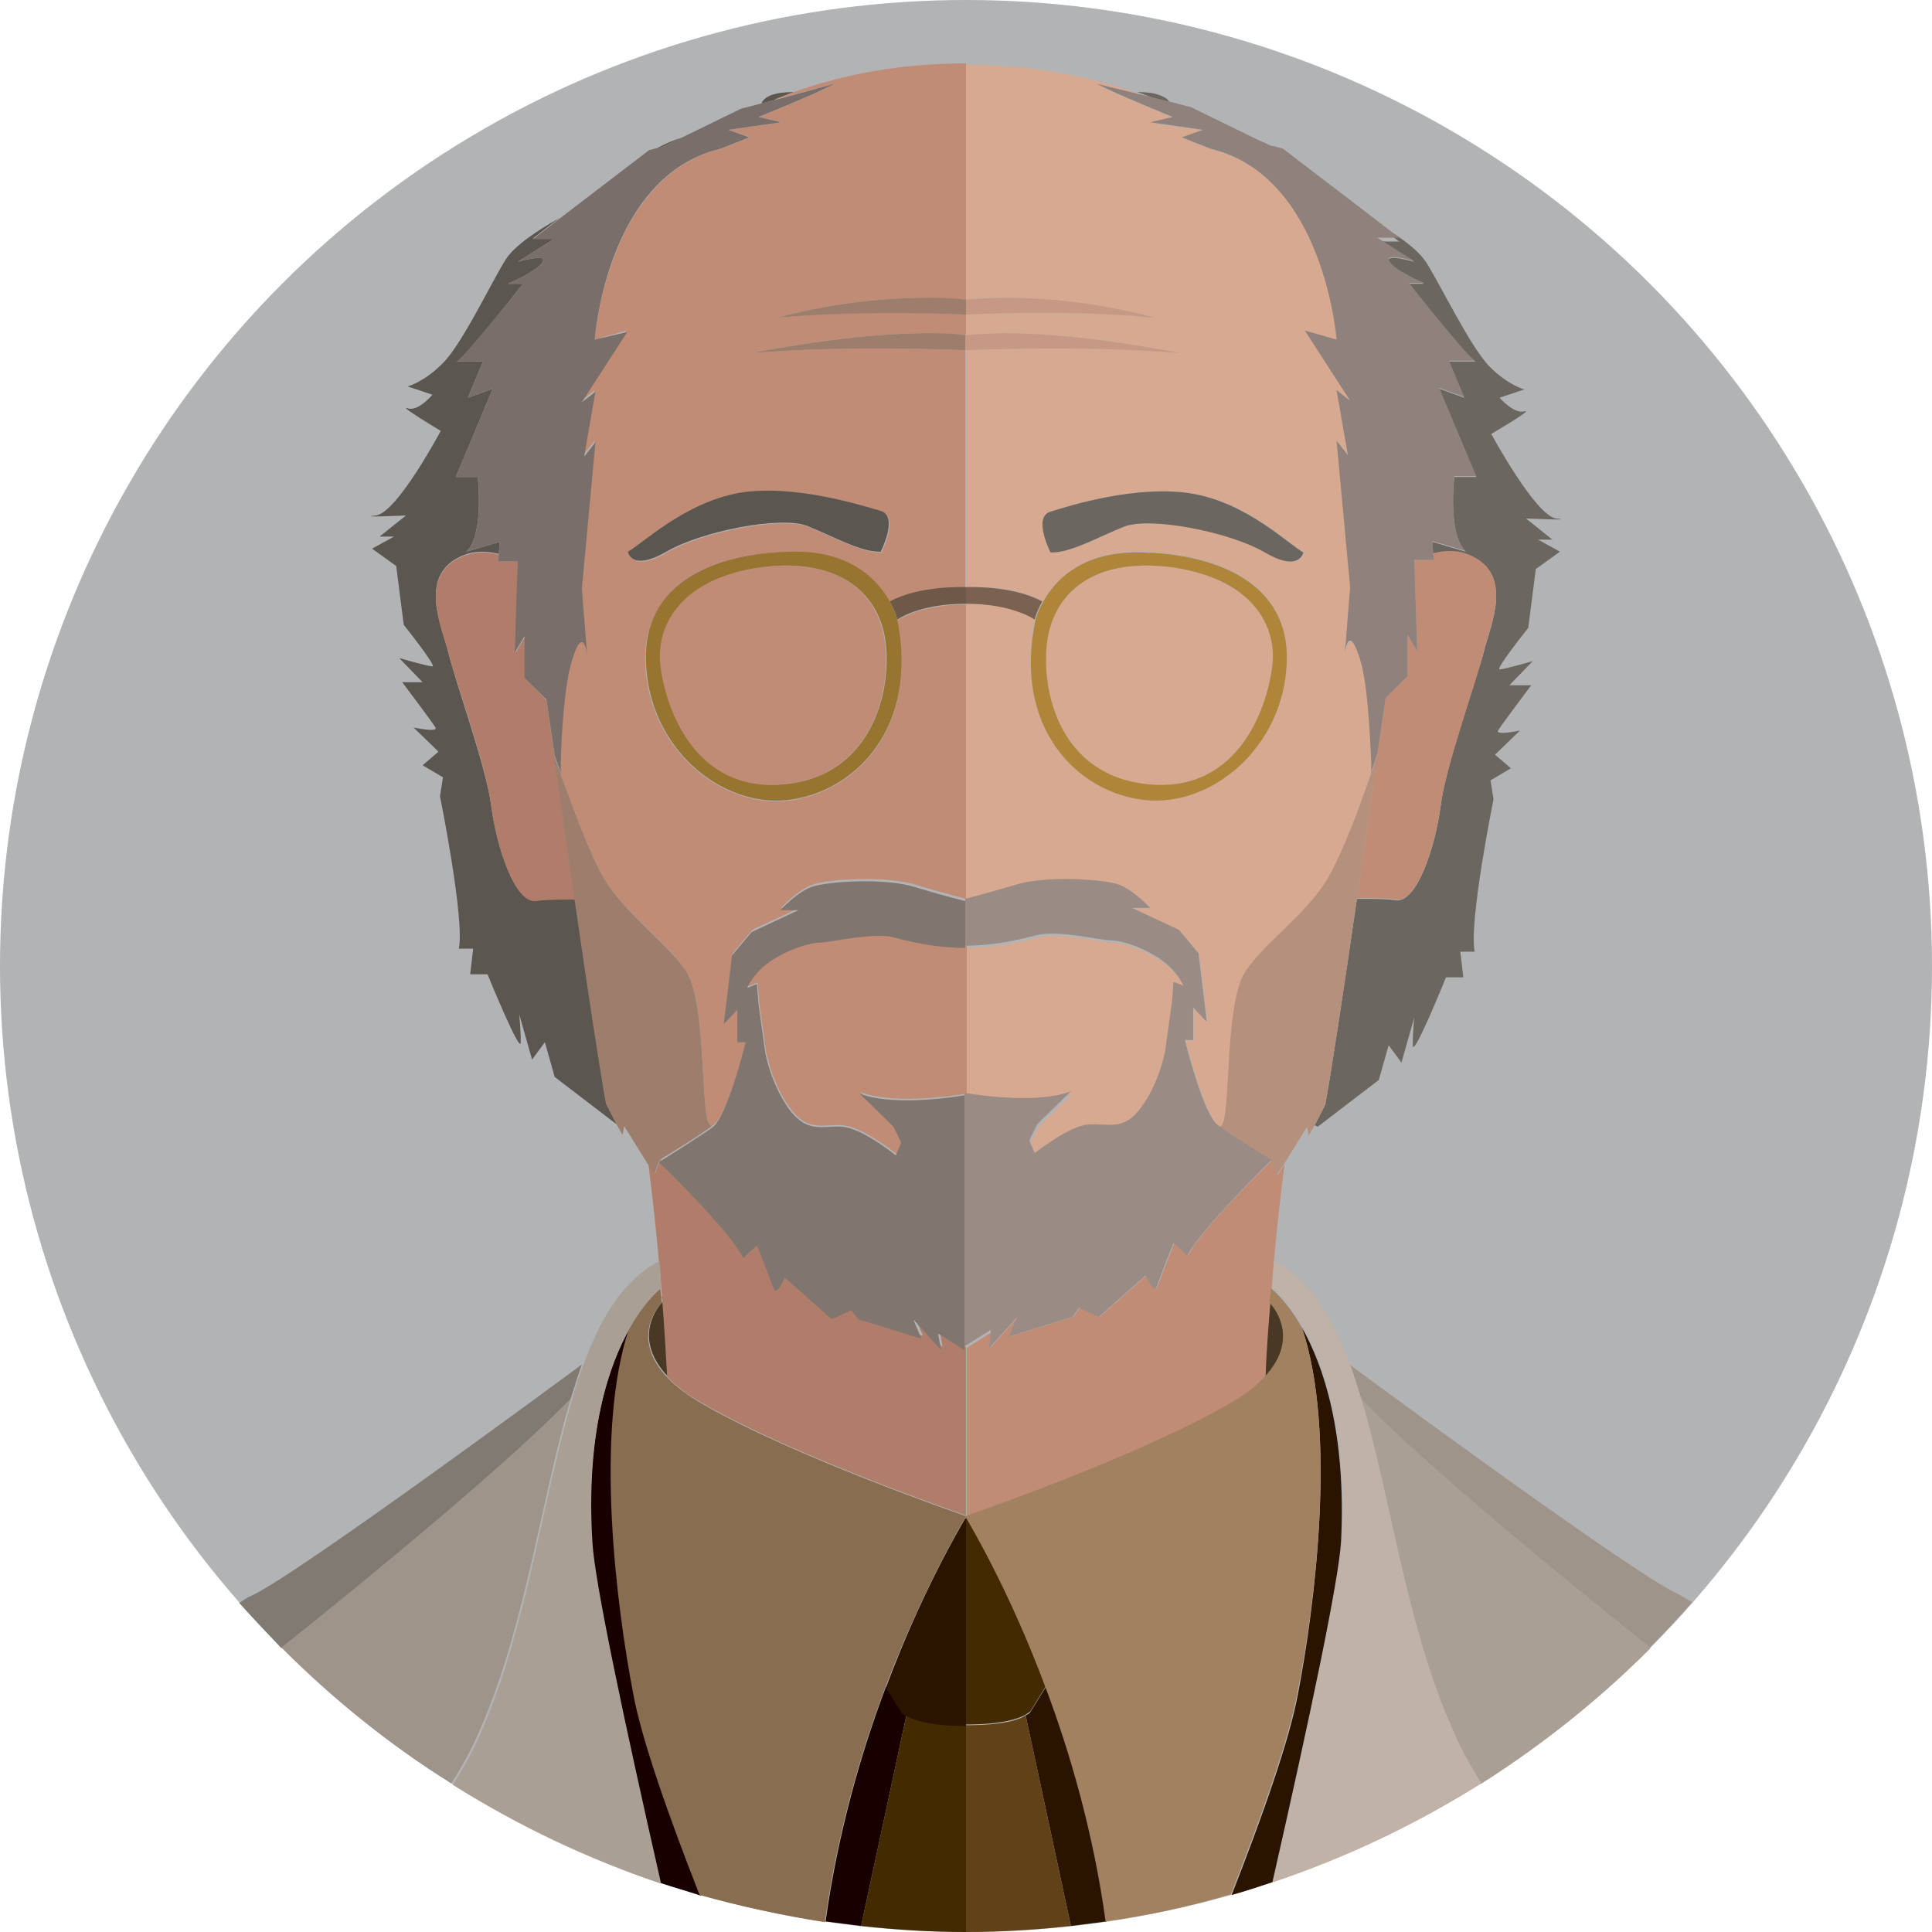 <svg xmlns="http://www.w3.org/2000/svg" width="256" height="256"><circle fill="#B1B3B5" cx="128" cy="128" r="128"/><path fill="#9E948A" d="M178.8 180.8c.5 1.5 1.1 3 1.5 4.6 8.6 8.8 25.5 22.7 38.3 32.9 1.9-1.9 3.8-3.9 5.6-6-.7-.4-1.3-.8-1.7-1-6.1-2.7-43.7-30.5-43.7-30.5z"/><path fill="#483824" d="M167.6 182.5c5.2-5.5.7-9.9.7-9.9l.1-.7-.1-.1c-.4 3.5-.6 7.1-.7 10.7z"/><path fill="#2A1400" d="M136.5 226.9s-.1.2-.6.4l6 27.9c1.6-.2 3.2-.4 4.7-.6-1.6-11.6-4.7-22.4-8-31.1l-2.1 3.4zm36-51c4.7 13.8 1.7 37.1-.5 48.5-1.1 6.1-4.8 16.5-8.8 26.7 1.8-.5 3.6-1.1 5.4-1.7 5-22 8.8-40 9.1-45.2.7-14.5-2.4-23.4-5.2-28.3z"/><path fill="#6C6660" d="M155 13.7c-.1-.5-.6-.9-2-1.3-.5-.1-1.3-.2-2.3-.2.9.3 1.8.7 2.7 1l1.6.5zm27.5 17.9l4.9 3.1s-4-1.2-3.3 0c.7 1.2 4.6 2.9 4.6 2.9h-2s8.2 10.3 8.8 10.3H192l2 4.8-3.3-1.2 4.9 11.7h-2.9s-.9 7.6 1.5 9.9l-4.4-1.3.1 1.6c1.6-.4 3.1-.4 4.5.1 6.4 2.4 3.1 9.3 2.2 12.9-.9 3.6-5.1 15.1-5.7 20.4-.7 5.3-3.1 12.9-6 12.5-1.1-.2-3-.2-5.1-.2-1.6 11.1-3.5 23.6-4.2 27.3l-1.4 2.7.4.2 8.1-6.2 1.3-4.6 1.7 2.3 1.7-6s-.2 1.8-.2 3.7 4.4-9 4.4-9h2.3l-.4-3.4h1.9c-.8-3.9 2.5-20.2 2.5-20.2l-.4-2.5 2.7-1.6-2.1-1.8 3.3-3.2s-3.3.7-2.9 0c.4-.7 4.4-6 4.4-6H200l3.1-3.2s-3.8 1.1-4.4 1.1c-.6 0 3.8-5.5 3.8-5.5l1-7.8 3.2-2.3-2.9-1.6h1.9l-3.5-2.8s6.7.3 4 0-8.6-11.2-8.6-11.2 5.8-3.4 4.4-3-3.3-1.8-3.3-1.8l3.3-1.1s-2.1-.5-4.6-3c-2.5-2.5-6.5-10.8-8.4-13.8-1.2-1.9-4.3-4-7.1-5.5l3.5 2.7h-2.9zm-13.7-12c-1.2-.7-2.2-1.1-3.1-1.3l2.5 1.2.6.1z"/><path fill="#C08C76" d="M168.6 153.7s-9.3 8.9-11.2 12.7l-1.8-1.7s-1.8 4.6-2.2 5.7c-.4 1.2-1.5-1.4-1.5-1.4l-6.2 5.5-2.6-1.2-.9 1.2-8.4 2.6 1.1-2.6-3.7 4.1.4-2.2-3.5 2.2v22.3s22.7-7.8 34.8-14.8c2.1-1.2 3.7-2.4 4.8-3.6.1-3.5.4-7.1.7-10.7.1-1.6.3-3.1.4-4.7.4-4.5.9-8.8 1.4-12.8l-.9 1.4-.7-2zm-40.5 47.4c-.1-.1-.1-.2-.1-.2v.3l.1-.1zm53.6-100c-.1.6-.1 1.3-.2 1.9.1-.2.1-.4.2-.6.1-.4 0-.8 0-1.3zm.1 4c-.5 3.5-1.2 8.5-2 13.9 2 0 4 0 5.1.2 2.9.5 5.3-7.2 6-12.5.7-5.3 4.9-16.8 5.7-20.4.9-3.6 4.2-10.5-2.2-12.9-1.3-.5-2.9-.5-4.5-.1l.1.9h-2.6l.4 12.1-1.3-2.2v5.5l-2.9 2.9-1.1 7.4-.7 5.2z"/><path fill="#D7A990" d="M128 39.7c2.6-.3 5.2-.3 7.7-.2 9.5.3 17.3 2.6 17.3 2.6-12.4-1.1-25-.4-25-.4v2.7c2.6-.3 5.2-.3 7.7-.2 9.5.3 20.8 2.6 20.8 2.6-12.4-1.1-28.4-.4-28.4-.4v31.4s6.1-.4 10.1 1.9c1.5-2.7 5.1-6.8 13-6.6 9.9.2 19.8 4 19.3 14.7-.5 11.4-10.1 19.2-18.9 18.2-8.8-1-17.4-9.5-14.5-23.9 0 0-2.8-2.1-9.1-2.1v39.2s2.9-.7 6.8-1.9c4-1.2 11.5-.7 13.5 0s4.2 3.1 4.2 3.1h-2.4l6.2 2.9 2.6 3.1 1.1 9.1-1.8-1.9v4.3h-1.1s2.4 9.8 4.4 11.3c2 1.4.5-16 3.7-20.6 2.6-3.7 7.9-7.4 10.7-12 2-3.3 4.3-9.8 5.7-13.6.1-.6.1-1.2.2-1.9-.1-4.2-.5-10.5-1.5-13.7-1.5-5-2-.7-2-.7l.7-8.8-1.8-19.4 1.5 1.9-1.5-8.6 1.8 1.4-6-9.3 4.2 1.2s-1.5-21.7-16.7-25.3l-3.8-1.5 2.8-1-7-1 3-.7s-7.7-3.1-10.1-4.4l8.1 2.2c-.9-.4-1.8-.7-2.7-1-6.4-2.3-13.9-3.8-22.8-3.8v31.1zm30 25.7c7.3 1.2 12.8 6.7 14.8 7.8 0 0-.4 2.7-5.1 0-4.6-2.7-15.2-4.8-18.7-3.4s-7.1 3.5-9.7 3.4c0 0-2.4-4.7 0-5.4 2.4-.8 11.4-3.6 18.7-2.4z"/><path fill="#D7A990" d="M139.1 83.3c-1.6 5.8.1 19.2 12.8 20.6 12.7 1.4 16.2-11.1 16.7-15.8.6-5.4-2.9-11.4-13.1-12.9-9.3-1.3-14.8 2.3-16.4 8.1zM128 145.1s9.3 1.7 14.1-.2c0 0-4.2 4.1-4.4 4.3-.2.2-1.1 2.2-1.1 2.2l.7 1.7s4.4-3.6 7.1-3.8c2.6-.2 4.6 1 7.1-2.4 2.4-3.4 3.1-7.4 3.1-7.4l.9-6.5.2-2.6 1.3.5s-.9-2.2-3.5-3.8-5.1-2.2-6.2-2.2c-1.1 0-7.1-1.4-9.7-.7s-5.7 1.4-9.5 1.4v19.5z"/><path fill="#6C6660" d="M139.2 67.8c-2.4.7 0 5.4 0 5.4 2.6.1 6.2-2 9.7-3.4 3.5-1.4 14.1.7 18.7 3.4s5.1 0 5.1 0c-2-1.1-7.5-6.6-14.8-7.8-7.2-1.2-16.2 1.6-18.7 2.4z"/><path fill="#8F817C" d="M182.5 100.1c0 .3-.3 2.2-.7 5l.7-5z"/><path fill="#8F817C" d="M145.3 11.1c2.5 1.3 10.1 4.4 10.1 4.4l-3 .7 7 1-2.8 1 3.8 1.5c15.1 3.6 16.7 25.3 16.7 25.3l-4.2-1.2 6 9.3-1.8-1.4 1.5 8.6-1.5-1.9 1.8 19.4-.7 8.8s.4-4.3 2 .7c1 3.2 1.3 9.5 1.5 13.7v1.2c.5-1.4.8-2.3.8-2.3l1.1-7.4 2.9-2.9v-5.5l1.3 2.2-.4-12.1h2.6l-.1-.9-.1-1.6 4.4 1.3c-2.4-2.3-1.5-9.9-1.5-9.9h2.9l-4.9-11.7 3.3 1.2-2-4.8h3.5c-.7 0-8.8-10.3-8.8-10.3h2s-4-1.7-4.6-2.9c-.7-1.2 3.3 0 3.3 0l-4.9-3.1h2.9l-3.5-2.7-11.9-9.1-1.1-.3-.6-.1-2.5-1.2-8-3.9-2.7-.7-1.6-.4-8.2-2z"/><path fill="#B5907C" d="M179.8 119.1c.8-5.4 1.5-10.4 2-14 .4-2.8.7-4.6.7-5s-.3.9-.8 2.3c-.1.2-.1.4-.2.6-1.3 3.8-3.7 10.3-5.7 13.6-2.8 4.6-8.1 8.2-10.7 12-3.2 4.6-1.7 22-3.7 20.6 2 1.4 7.1 4.6 7.1 4.6l.7 1.9.9-1.4 3.1-5 .2 1.2.8-1.4 1.4-2.7c.7-3.7 2.6-16.3 4.2-27.3z"/><path fill="#9A8B84" d="M131.1 178.6l3.7-4.1-1.1 2.6 8.4-2.6.9-1.2 2.6 1.2 6.2-5.5s1.1 2.6 1.5 1.4c.4-1.2 2.2-5.7 2.2-5.7l1.8 1.7c2-3.8 11.2-12.7 11.2-12.7s-5.1-3.1-7.1-4.6c-2-1.4-4.4-11.3-4.4-11.3h1.1v-4.3l1.8 1.9-1.1-9.1-2.6-3.1-6.2-2.9h2.4s-2.2-2.4-4.2-3.1-9.5-1.2-13.5 0-6.8 1.9-6.8 1.9v6.2c3.7 0 6.8-.7 9.5-1.4s8.6.7 9.7.7c1.1 0 3.5.5 6.2 2.2s3.5 3.8 3.5 3.8l-1.3-.5-.2 2.6-.9 6.5s-.7 4.1-3.1 7.4c-2.4 3.4-4.4 2.2-7.1 2.4-2.6.2-7.1 3.8-7.1 3.8l-.7-1.7s.9-1.9 1.1-2.2c.2-.2 4.4-4.3 4.4-4.3-4.9 1.9-14.1.2-14.1.2v33.6l3.5-2.2-.2 2.4z"/><path fill="#7B6250" d="M138.1 79.7c-4-2.2-10.1-1.9-10.1-1.9V80c6.2 0 9.1 2.1 9.1 2.1s.2-1 1-2.4zm32.3 8.2c.5-10.7-9.4-14.5-19.3-14.7 9.9.2 19.8 4 19.3 14.7z"/><path fill="#AF8539" d="M151.6 106c8.8 1 18.4-6.8 18.9-18.1.5-10.7-9.4-14.5-19.3-14.7-7.9-.2-11.5 3.8-13 6.6-.8 1.4-1 2.4-1 2.4-3 14.3 5.6 22.8 14.4 23.8zm3.9-30.8c10.2 1.5 13.7 7.5 13.1 12.9-.5 4.7-4 17.2-16.7 15.8-12.7-1.4-14.4-14.8-12.8-20.6 1.6-5.8 7.1-9.4 16.4-8.1z"/><path fill="#C79884" d="M153 42.1s-7.9-2.3-17.3-2.6c-2.5-.1-5.1 0-7.7.2v2s12.6-.8 25 .4zm3.4 4.7s-11.3-2.3-20.8-2.6c-2.5-.1-5.1 0-7.7.2v2c.1 0 16.2-.7 28.5.4z"/><path fill="#614118" d="M128 228.6V256c4.7 0 9.3-.3 13.9-.8l-6-27.9c-.9.6-3 1.3-7.9 1.3z"/><path fill="#432A01" d="M128 205.3v23.2c4.9 0 7-.8 7.9-1.3.4-.3.6-.4.6-.4l2.1-3.4c-4.7-12.6-9.7-21.1-10.5-22.4h-.1v4.3z"/><path fill="#A28160" d="M172.5 175.9c-2.1-3.7-4.1-5.2-4.1-5.2l-.1 1.2-.1.7s4.5 4.4-.7 9.9c-1.1 1.2-2.6 2.4-4.8 3.6-12.1 7-34.8 14.8-34.8 14.8s.1.1.1.2c.8 1.4 5.8 9.8 10.5 22.4 3.3 8.7 6.4 19.5 8 31.1 5.7-.8 11.2-2 16.6-3.6 4-10.2 7.7-20.6 8.8-26.7 2.3-11.3 5.3-34.6.6-48.4z"/><path fill="#AA9F94" d="M180.4 185.4c3.8 12.8 5.9 29.5 11.7 43.2 1.1 2.7 2.5 5.3 4.1 7.8 8.2-5.2 15.7-11.2 22.5-18-12.8-10.3-29.7-24.2-38.3-33z"/><path fill="#C0B2A6" d="M180.4 185.4c-.5-1.6-1-3.2-1.5-4.6-2.4-6.4-5.5-11.3-10.1-13.8l-.2 3.6s2 1.5 4.1 5.2c2.8 4.9 5.9 13.8 5.1 28.4-.3 5.1-4.1 23.1-9.1 45.2 9.8-3.3 19-7.7 27.6-13.1-1.6-2.5-3-5.1-4.1-7.8-5.9-13.6-8-30.3-11.8-43.1z"/><path fill="#817A73" d="M75.6 185.4c.5-1.6 1-3.2 1.5-4.6 0 0-37.6 27.8-43.7 30.6-.5.2-1.1.6-1.7 1 1.8 2 3.7 4 5.6 6 12.8-10.3 29.7-24.2 38.3-33z"/><path fill="#483824" d="M87.7 171.8l.1.7s-4.5 4.4.7 9.9c-.1-3.5-.4-7.1-.7-10.7l-.1.1z"/><path fill="#190000" d="M83.5 175.9c-2.8 4.9-5.9 13.8-5.1 28.4.3 5.1 4.1 23.1 9.1 45.2 1.8.6 3.6 1.1 5.4 1.7-4-10.2-7.7-20.6-8.8-26.7-2.3-11.5-5.3-34.8-.6-48.6zm36 51l-2.1-3.4c-3.3 8.7-6.4 19.5-8 31.1 1.6.2 3.2.4 4.7.6l6-27.9c-.5-.2-.6-.4-.6-.4z"/><path fill="#5B5650" d="M90.2 18.3c-.8.2-1.9.7-3.1 1.3l.6-.1 2.5-1.2zm-14 100.8c-2 0-4 0-5.1.2-2.9.5-5.3-7.2-6-12.5-.7-5.3-4.9-16.8-5.7-20.4-.9-3.6-4.2-10.5 2.2-12.9 1.3-.5 2.9-.5 4.5-.1l.1-1.6-4.4 1.3c2.4-2.3 1.5-9.9 1.5-9.9h-2.9l4.9-11.7-3.3 1.2 2-4.8h-3.6.1c.7 0 8.8-10.3 8.8-10.3h-2s4-1.7 4.6-2.9c.7-1.2-3.3 0-3.3 0l4.9-3.1h-2.9l3.5-2.7c-2.8 1.6-5.9 3.6-7.1 5.5-1.9 3-5.8 11.3-8.4 13.8-2.5 2.5-4.6 3-4.6 3l3.3 1.1s-1.9 2.3-3.3 1.8 4.4 3 4.4 3-5.8 10.9-8.6 11.2 4 0 4 0l-3.5 2.8h1.9l-2.9 1.6 3.2 2.3 1 7.8s4.4 5.5 3.8 5.5c-.6 0-4.4-1.1-4.4-1.1l3.1 3.2h-2.7s4 5.3 4.4 6c.4.7-2.9 0-2.9 0l3.3 3.2-2.1 1.8 2.7 1.6-.4 2.5s3.3 16.3 2.5 20.2h1.9l-.4 3.4h2.3s4.4 10.8 4.4 9-.2-3.7-.2-3.7l1.7 6 1.7-2.3 1.3 4.6 8.1 6.2.4-.2-1.4-2.7c-.9-3.3-2.8-15.9-4.4-26.9zm29-106.9c-1 0-1.8.1-2.3.2-1.3.3-1.8.8-2 1.3l1.6-.4c.9-.4 1.8-.8 2.7-1.1z"/><path fill="#B17D6B" d="M87.3 167c.2 1.6.3 3.1.4 4.7.3 3.6.5 7.2.7 10.7 1.1 1.2 2.6 2.4 4.8 3.6 12.1 7 34.8 14.8 34.8 14.8v-22.3l-3.5-2.2.4 2.2-3.7-4.1 1.1 2.6-8.4-2.6-.9-1.2-2.6 1.2-6.2-5.5s-1.1 2.6-1.5 1.4c-.4-1.2-2.2-5.7-2.2-5.7l-1.8 1.7c-2-3.8-11.2-12.7-11.2-12.7l-.7 1.9-.9-1.4c.5 4.1 1 8.4 1.4 12.9zm40.7 34.2v-.3s-.1.1-.1.2l.1.1zm-53.8-98.8c.1.2.1.4.2.6-.1-.6-.1-1.2-.2-1.9.1.5 0 .9 0 1.3zm-4.6-12.6v-5.5l-1.3 2.2.4-12.1H66l.1-.9c-1.6-.4-3.1-.4-4.5.1-6.4 2.4-3.1 9.3-2.2 12.9.9 3.6 5.1 15.1 5.7 20.4.7 5.3 3.1 12.9 6 12.5 1.1-.2 3-.2 5.1-.2-.8-5.4-1.5-10.4-2-14l-.7-5-1.1-7.4-2.8-3z"/><path fill="#C08C76" d="M110.7 11.1c-2.5 1.3-10.1 4.4-10.1 4.4l3 .7-7 1 2.8 1-3.8 1.5C80.4 23.3 78.8 45 78.8 45l4.2-1.2-6 9.3 1.8-1.4-1.5 8.6 1.5-1.9L77 77.8l.7 8.8s-.4-4.3-2 .7c-1 3.2-1.3 9.5-1.5 13.7.1.6.1 1.3.2 1.9 1.3 3.8 3.7 10.3 5.7 13.6 2.8 4.6 8.1 8.2 10.7 12 3.2 4.6 1.7 22 3.7 20.6 2-1.4 4.4-11.3 4.4-11.3h-1.1v-4.3l-1.8 1.9 1.1-9.1 2.6-3.1 6.2-2.9h-2.4s2.2-2.4 4.2-3.1 9.5-1.2 13.5 0 6.8 1.9 6.8 1.9v-39c-6.2 0-9.1 2.1-9.1 2.1 2.9 14.4-5.7 22.9-14.5 23.9S86 99.3 85.5 88c-.5-10.7 9.4-14.5 19.3-14.7 7.9-.2 11.5 3.8 13 6.6 4-2.2 10.1-1.9 10.1-1.9V46.4s-16.1-.7-28.4.4c0 0 11.3-2.3 20.8-2.6 2.5-.1 5.1 0 7.7.2v-2.7s-12.6-.8-25 .4c0 0 7.9-2.3 17.3-2.6 2.5-.1 5.1 0 7.7.2V8.4c-8.8 0-16.4 1.5-22.8 3.8-.9.3-1.8.7-2.7 1l8.2-2.1zm6.1 56.7c2.4.7 0 5.4 0 5.4-2.6.1-6.2-2-9.7-3.4-3.5-1.4-14.1.7-18.7 3.4s-5.1 0-5.1 0c2-1.1 7.5-6.6 14.8-7.8 7.2-1.2 16.2 1.6 18.7 2.4z"/><path fill="#C08C76" d="M100.5 75.2c-10.2 1.5-13.7 7.5-13.1 12.9.5 4.7 4 17.2 16.7 15.8 12.7-1.4 14.4-14.8 12.8-20.6-1.6-5.8-7.1-9.4-16.4-8.1zm18 48.8c-2.6-.7-8.6.7-9.7.7-1.1 0-3.5.5-6.2 2.2s-3.5 3.8-3.5 3.8l1.3-.5.2 2.6.9 6.5s.7 4.1 3.1 7.4c2.4 3.4 4.4 2.2 7.1 2.4 2.6.2 7.1 3.8 7.1 3.8l.7-1.7s-.9-1.9-1.1-2.2c-.2-.2-4.4-4.3-4.4-4.3 4.9 1.9 14.1.2 14.1.2v-19.6c-3.8.2-6.9-.5-9.6-1.3z"/><path fill="#5B5650" d="M83.2 73.1s.4 2.7 5.1 0c4.6-2.7 15.2-4.8 18.7-3.4s7.1 3.5 9.7 3.4c0 0 2.4-4.7 0-5.4-2.4-.7-11.5-3.6-18.7-2.4-7.3 1.3-12.8 6.7-14.8 7.8z"/><path fill="#796E69" d="M73.5 31.6l-4.9 3.1s4-1.2 3.3 0c-.7 1.2-4.6 2.9-4.6 2.9h2s-8.2 10.3-8.8 10.3H64l-2 4.8 3.3-1.2-4.9 11.7h2.9s.9 7.6-1.5 9.9l4.4-1.3-.1 1.6-.1 1h2.6l-.4 12.1 1.3-2.2v5.5l2.9 2.9 1.1 7.4s.3.9.8 2.3v-1.2c.1-4.2.5-10.5 1.5-13.7 1.5-5 2-.7 2-.7l-.7-8.8 1.8-19.4-1.5 1.9 1.5-8.6-1.8 1.4 6-9.3-4.3 1s1.5-21.7 16.7-25.3l3.8-1.5-2.8-1 7-1-3-.7s7.7-3.1 10.1-4.4l-8.1 2.2-1.6.4-2.7.7-8 3.9-2.5 1.2-.6.1-1.1.3L74.1 29l-3.5 2.7h2.9z"/><path fill="#796E69" d="M74.2 105.1c-.4-2.8-.7-4.6-.7-5l.7 5z"/><path fill="#9D7E6C" d="M87.4 153.7s5.1-3.1 7.1-4.6c-2 1.4-.5-16-3.7-20.6-2.6-3.7-7.9-7.4-10.7-12-2-3.3-4.3-9.8-5.7-13.6-.1-.2-.1-.4-.2-.6-.5-1.4-.8-2.3-.8-2.3 0 .3.3 2.2.7 5 .5 3.5 1.2 8.6 2 14 1.6 11.1 3.5 23.6 4.2 27.3l1.4 2.7.8 1.4.2-1.2 3.1 5 .9 1.4.7-1.9z"/><path fill="#80756F" d="M128 145.1s-9.3 1.7-14.1-.2c0 0 4.2 4.1 4.4 4.3.2.2 1.1 2.2 1.1 2.2l-.7 1.7s-4.4-3.6-7.1-3.8c-2.6-.2-4.6 1-7.1-2.4-2.4-3.4-3.1-7.4-3.1-7.4l-.9-6.5-.2-2.6-1.3.5s.9-2.2 3.5-3.8 5.1-2.2 6.2-2.2c1.1 0 7.1-1.4 9.7-.7s5.7 1.4 9.5 1.4v-6.2s-2.9-.7-6.8-1.9c-4-1.2-11.5-.7-13.5 0s-4.2 3.1-4.2 3.1h2.4l-6.2 2.9-2.6 3.1-1.1 9.1 1.8-1.9v4.3h1.1s-2.4 9.8-4.4 11.3c-2 1.4-7.1 4.6-7.1 4.6s9.3 8.9 11.2 12.7l1.8-1.7s1.8 4.6 2.2 5.7c.4 1.2 1.5-1.4 1.5-1.4l6.2 5.5 2.6-1.2.9 1.2 8.4 2.6-1.1-2.6 3.7 4.1-.4-2.2 3.5 2.2v-33.8z"/><path fill="#6E5847" d="M117.9 79.7c.8 1.4 1 2.4 1 2.4s2.8-2.1 9.1-2.1v-2.2s-6.1-.3-10.1 1.9zm-13-6.6c-9.9.2-19.8 4-19.3 14.7-.5-10.6 9.4-14.4 19.3-14.7z"/><path fill="#977430" d="M104.9 73.1c-9.9.3-19.8 4-19.3 14.7.4 11.4 10 19.2 18.8 18.2s17.4-9.5 14.5-23.9c0 0-.2-1-1-2.4-1.5-2.7-5.1-6.8-13-6.6zm-.7 30.8C91.5 105.3 88 92.8 87.5 88.1c-.6-5.4 2.9-11.4 13.1-12.9 9.2-1.3 14.8 2.3 16.4 8.1 1.6 5.8-.2 19.2-12.8 20.6z"/><path fill="#9D7E6C" d="M120.3 39.5c-9.5.3-17.3 2.6-17.3 2.6 12.4-1.1 25-.4 25-.4v-2c-2.6-.3-5.2-.3-7.7-.2zm0 4.7c-9.5.3-20.8 2.6-20.8 2.6 12.4-1.1 28.4-.4 28.4-.4v-2c-2.5-.3-5.1-.3-7.6-.2z"/><path fill="#432A01" d="M120.1 227.3l-6 27.9c4.6.5 9.2.8 13.9.8v-27.4c-4.9 0-7-.7-7.9-1.3z"/><path fill="#2A1400" d="M128 220.2v-19h-.1c-.8 1.4-5.8 9.8-10.5 22.4l2.1 3.4s.1.2.6.4c.9.5 3 1.3 7.9 1.3v-8.5z"/><path fill="#886D50" d="M127.9 201.1c.1-.1.1-.2.1-.2s-22.7-7.8-34.8-14.8c-2.1-1.2-3.7-2.4-4.8-3.6-5.2-5.5-.7-9.9-.7-9.9l-.1-.7-.1-1.2s-2 1.5-4.1 5.2c-4.7 13.8-1.7 37.1.5 48.5 1.1 6.1 4.8 16.5 8.8 26.7 5.4 1.5 10.9 2.7 16.6 3.6 1.6-11.6 4.7-22.4 8-31.1 4.8-12.6 9.8-21.1 10.6-22.5z"/><path fill="#9E948A" d="M75.6 185.4c-8.6 8.8-25.5 22.7-38.3 32.9 6.8 6.8 14.3 12.9 22.5 18 1.6-2.5 3-5.1 4.1-7.8 5.8-13.6 7.9-30.3 11.7-43.1z"/><path fill="#AA9F94" d="M83.5 175.9c2.1-3.7 4.1-5.2 4.1-5.2l-.2-3.6c-4.7 2.4-7.8 7.4-10.1 13.8-.6 1.5-1.1 3-1.5 4.6-3.8 12.8-5.9 29.5-11.7 43.2-1.1 2.7-2.5 5.3-4.1 7.8 8.6 5.4 17.8 9.8 27.6 13.1-5-22-8.8-40-9.1-45.2-.9-14.7 2.2-23.6 5-28.5z"/></svg>